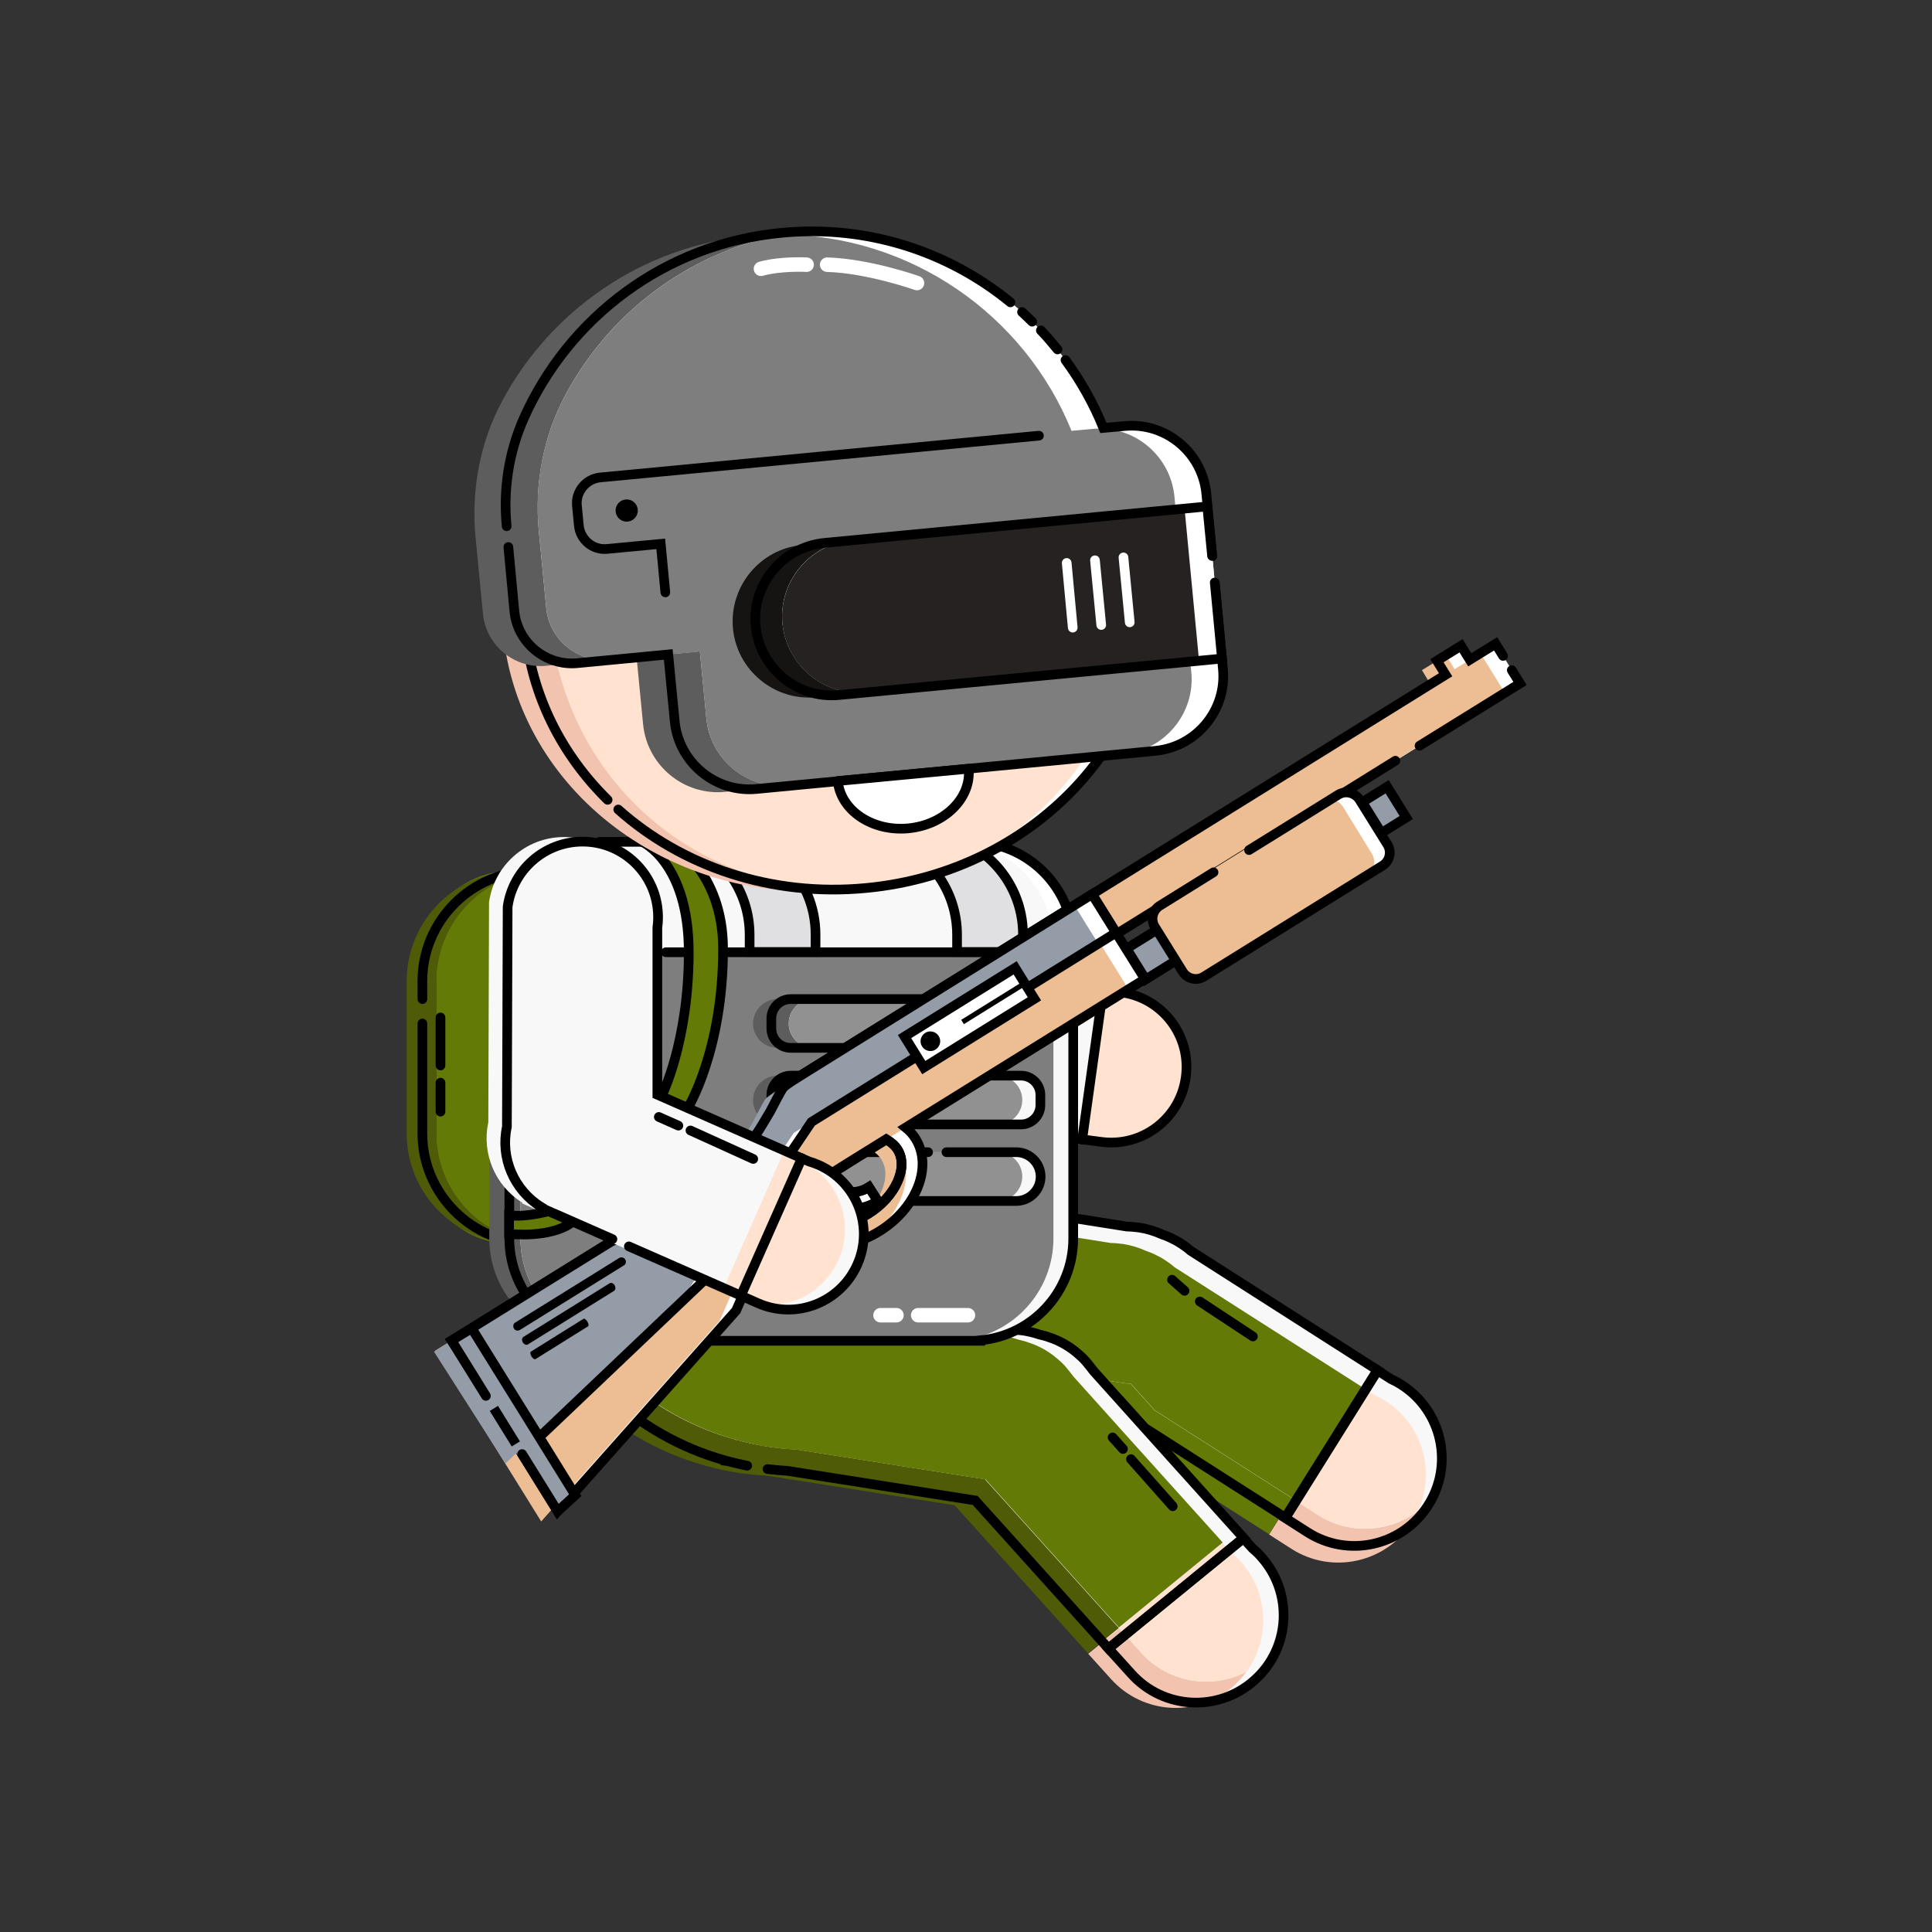 <?xml version="1.0" encoding="utf-8"?>
<!-- Generator: Adobe Illustrator 23.0.2, SVG Export Plug-In . SVG Version: 6.00 Build 0)  -->
<svg version="1.1" id="图层_1" xmlns="http://www.w3.org/2000/svg" xmlns:xlink="http://www.w3.org/1999/xlink" x="0px" y="0px"
	 viewBox="0 0 800 800" style="enable-background:new 0 0 800 800;" xml:space="preserve">
<rect x="0" y="0" width="800" height="800" fill="#333333" stroke="none"/>
<style type="text/css">
	.st0{fill:#647A06;}
	.st1{fill:#4F5B06;}
	.st2{fill:none;stroke:#000000;stroke-width:4;stroke-linecap:round;stroke-miterlimit:10;}
	.st3{fill:#F8F8F8;}
	.st4{fill:#F2C3AF;}
	.st5{fill:#FFE2CF;}
	.st6{fill:#AF7143;}
	.st7{fill:#FFFFFF;}
	.st8{fill:#5E5D5D;}
	.st9{fill:#7E7E7E;}
	.st10{fill:#E0E0E2;}
	.st11{fill:#919191;}
	.st12{fill:#161313;}
	.st13{fill:#262222;}
	.st14{fill:#FFFFFF;stroke:#000000;stroke-width:4;stroke-linecap:round;stroke-linejoin:round;stroke-miterlimit:10;}
	.st15{fill:none;stroke:#FFFFFF;stroke-width:4;stroke-linecap:round;stroke-miterlimit:10;}
	.st16{fill:none;stroke:#FFFFFF;stroke-width:6;stroke-linecap:round;stroke-miterlimit:10;}
	.st17{fill:#EDBE94;}
	.st18{fill:#949CA8;}
	.st19{fill:#353847;}
	.st20{fill:none;stroke:#000000;stroke-width:4;stroke-miterlimit:10;}
	.st21{fill:none;}
</style>
<g>
	<path class="st0" d="M211,514.9h18.8c19.9,0,36.1-16.3,36.1-36.1v-81.9c0-19.9-16.3-36.1-36.1-36.1H211
		c-19.9,0-36.1,16.3-36.1,36.1v81.9C174.9,498.6,191.2,514.9,211,514.9z"/>
	<path class="st1" d="M213.9,360.7L213.9,360.7c2.1,0,4.2,0.2,6.2,0.4c-22.1,3.1-39.3,22.2-39.3,45.1v63.2c0,22.9,17.2,42,39.3,45.1
		c-2,0.3-4.1,0.4-6.2,0.4h0c-25,0-45.5-20.5-45.5-45.5v-63.2C168.4,381.2,188.8,360.7,213.9,360.7z"/>
	<path class="st0" d="M259.4,469.4v-63.2c0-22.9-17.2-42-39.3-45.1c2-0.3,4.1-0.4,6.2-0.4h0c25,0,45.5,20.5,45.5,45.5v63.2
		c0,25-20.5,45.5-45.5,45.5h0c-2.1,0-4.2-0.2-6.2-0.4C242.2,511.4,259.4,492.3,259.4,469.4z"/>
	<path class="st0" d="M180.8,469.4v-63.2c0-22.9,17.2-42,39.3-45.1c22.1,3.1,39.3,22.2,39.3,45.1v63.2c0,22.9-17.2,42-39.3,45.1
		C198,511.4,180.8,492.3,180.8,469.4z"/>
	<path class="st2" d="M174.9,423.8v45.6c0,25,20.5,45.5,45.5,45.5h0c25,0,45.5-20.5,45.5-45.5v-63.2c0-25-20.5-45.5-45.5-45.5h0
		c-25,0-45.5,20.5-45.5,45.5v7.5"/>
	<path class="st3" d="M575.9,571c1.5,0.7,3,1.5,4.4,2.4c16.9,10.8,21.8,33.2,11,50c-10.8,16.9-33.2,21.8-50,11l-9.2-5.9l38.2-61.1
		L575.9,571z"/>
	<path class="st3" d="M322.9,521.5c2.9-18.1,18.6-30.9,36.5-30.5l0,0c1.6,0,3.3,0.2,5,0.4c1.7,0.3,3.3,0.6,4.9,1.1l97.4,15.4
		c1.6,0,3.3,0.2,5,0.4c3.3,0.5,6.5,1.5,9.4,2.8c1.2,0.4,2.4,0.9,3.5,1.4l0,0c1.5,0.7,3,1.5,4.4,2.4c1.4,0.9,2.8,1.9,4,3l77.5,49.5
		l-38.2,61.1l-58.4-37.3l-9.9-11c-1.2-0.1-2.4-0.2-3.7-0.4l-112.1-17.7l0.1-0.3C331.1,556.7,320,539.6,322.9,521.5z"/>
	<path class="st4" d="M536.5,621.4l9.2,5.9c13.2,8.5,29.9,7.2,41.6-1.8c-0.7,1.6-1.6,3.2-2.6,4.8c-10.8,16.9-33.2,21.8-50,11
		l-9.2-5.9l9.4-15L536.5,621.4z"/>
	<path class="st0" d="M316.3,528.3c1.5-9.5,6.6-17.5,13.6-23c-1.2,2.8-2.2,5.8-2.7,9c-2.9,18.1,8.2,35.2,25.3,40.3l-0.1,0.3
		l112.1,17.7c1.2,0.2,2.4,0.3,3.7,0.4l9.9,11l56.8,36.3l-9.4,15l-58.4-37.3l-9.9-11c-1.2-0.1-2.4-0.2-3.7-0.4l-112.1-17.7l0.1-0.3
		C324.5,563.5,313.4,546.4,316.3,528.3z"/>
	<path class="st5" d="M545.7,627.2l-9.2-5.9l28.8-46.1l4,2.5c1.5,0.7,3,1.5,4.4,2.4c15.3,9.8,20.8,29.1,13.6,45.2
		C575.5,634.5,558.9,635.7,545.7,627.2z"/>
	<polygon class="st6" points="565.3,575.3 536.5,621.4 534.9,620.4 563.7,574.2 	"/>
	<path class="st0" d="M352.7,497.8L352.7,497.8c1.6,0,3.3,0.2,5,0.4c1.7,0.3,3.3,0.6,4.9,1.1l97.4,15.4c1.6,0,3.3,0.2,5,0.4
		c3.3,0.5,6.5,1.5,9.4,2.8c1.2,0.4,2.4,0.9,3.5,1.4h0c1.5,0.7,3,1.5,4.4,2.4c1.4,0.9,2.8,1.9,4,3l77.5,49.5l-28.8,46.1l-56.8-36.3
		l-9.9-11c-1.2-0.1-2.4-0.2-3.7-0.4L352.4,555l0.1-0.3c-17.1-5.1-28.1-22.2-25.3-40.3c0.5-3.2,1.4-6.2,2.7-9
		C336.3,500.4,344.3,497.6,352.7,497.8z"/>
	<path class="st2" d="M575.9,571c1.5,0.7,3,1.5,4.4,2.4c16.9,10.8,21.8,33.2,11,50c-10.8,16.9-33.2,21.8-50,11l-9.2-5.9l38.2-61.1
		L575.9,571z"/>
	<path class="st2" d="M322.9,521.5c2.9-18.1,18.6-30.9,36.5-30.5l0,0c1.6,0,3.3,0.2,5,0.4c1.7,0.3,3.3,0.6,4.9,1.1l97.4,15.4
		c1.6,0,3.3,0.2,5,0.4c3.3,0.5,6.5,1.5,9.4,2.8c1.2,0.4,2.4,0.9,3.5,1.4l0,0c1.5,0.7,3,1.5,4.4,2.4c1.4,0.9,2.8,1.9,4,3l77.5,49.5
		l-38.2,61.1l-58.4-37.3l-9.9-11c-1.2-0.1-2.4-0.2-3.7-0.4l-112.1-17.7l0.1-0.3C331.1,556.7,320,539.6,322.9,521.5z"/>
	<path class="st3" d="M518.6,641.1c1.3,1.1,2.5,2.2,3.6,3.5c13.4,14.9,12.2,37.8-2.7,51.1c-14.9,13.4-37.8,12.2-51.1-2.7l-9.4-10.4
		l55.8-45.7L518.6,641.1z"/>
	<path class="st3" d="M220.5,527.3l65.8,16.1c6.7-6.2,15.7-9.9,25.4-9.7h0c1.6,0,3.3,0.2,5,0.4c1.7,0.3,3.3,0.6,4.9,1.1l97.4,15.4
		c1.6,0,3.3,0.2,5,0.4c2.2,0.4,4.4,0.9,6.4,1.6c1.3,0.3,2.6,0.6,3.9,1.1c4.3,1.4,8.3,3.6,11.9,6.7c1.3,1.1,2.5,2.2,3.6,3.5
		c1.1,1.3,2.1,2.6,3.1,3.9l21.1,23.5l41,45.6L459,682.6l-55.2-61.3l-78-12.3c-8.4-0.4-16.6-1.7-24.5-3.9l-0.8-0.1l0-0.1
		C263.4,594.5,232.5,566.2,220.5,527.3z"/>
	<path class="st4" d="M472.5,684.3c11.3,12.6,29.4,15.4,43.7,7.9c-1.5,2-3.2,3.9-5.1,5.7c-14.9,13.4-37.8,12.2-51.1-2.7l-9.4-10.4
		l12.8-10.5L472.5,684.3z"/>
	<path class="st1" d="M212.1,529.5l18.5,4.5c14.7,30.9,42,53.3,73.9,62.1l0,0.1l0.8,0.1c7.9,2.2,16.2,3.5,24.5,3.9l78,12.3
		l55.2,61.3l0.3,0.3l-12.8,10.5l-55.2-61.3l-78-12.3c-8.4-0.4-16.6-1.7-24.5-3.9l-0.8-0.1l0-0.1
		C255.1,596.7,224.2,568.4,212.1,529.5z"/>
	<path class="st5" d="M472.5,684.3l-9.1-10.1l43-35.2l3.8,4.2c1.3,1.1,2.5,2.2,3.6,3.5c11.6,12.9,12.2,31.9,2.4,45.5
		C501.9,699.7,483.8,696.9,472.5,684.3z"/>
	<polygon class="st5" points="506.4,639 463.4,674.2 463.1,673.9 506.1,638.7 	"/>
	<path class="st0" d="M303.3,535.9L303.3,535.9c1.6,0,3.3,0.2,5,0.4c1.7,0.3,3.3,0.6,4.9,1.1l97.4,15.4c1.6,0,3.3,0.2,5,0.4
		c2.2,0.4,4.4,0.9,6.4,1.6c1.3,0.3,2.6,0.6,3.9,1.1c4.3,1.4,8.3,3.6,11.9,6.7c1.3,1.1,2.5,2.2,3.6,3.5c1.1,1.3,2.1,2.6,3.1,3.9
		l21.1,23.5l40.7,45.2l-43,35.2l-55.2-61.3l-78-12.3c-8.4-0.4-16.6-1.7-24.5-3.9l-0.8-0.1l0-0.1c-31.9-8.9-59.3-31.2-73.9-62.1
		l47.3,11.6C284.6,539.3,293.6,535.7,303.3,535.9z"/>
	<path class="st2" d="M518.6,641.1c1.3,1.1,2.5,2.2,3.6,3.5c13.4,14.9,12.2,37.8-2.7,51.1c-14.9,13.4-37.8,12.2-51.1-2.7l-9.4-10.4
		l55.8-45.7L518.6,641.1z"/>
	<path class="st2" d="M309.4,606.9c-2.8-0.5-5.5-1.2-8.2-1.9l-0.8-0.1l0-0.1c-37-10.3-67.9-38.6-79.9-77.5l65.8,16.1
		c6.7-6.2,15.7-9.9,25.4-9.7h0c1.6,0,3.3,0.2,5,0.4c1.7,0.3,3.3,0.6,4.9,1.1l97.4,15.4c1.6,0,3.3,0.2,5,0.4c2.2,0.4,4.4,0.9,6.4,1.6
		c1.3,0.3,2.6,0.6,3.9,1.1c4.3,1.4,8.3,3.6,11.9,6.7c1.3,1.1,2.5,2.2,3.6,3.5c1.1,1.3,2.1,2.6,3.1,3.9l21.1,23.5l41,45.6L459,682.6
		l-55.2-61.3l-78-12.3c-2.7-0.1-5.3-0.4-8-0.7"/>
	<g>
		<path class="st5" d="M459.9,410.7c1.4,0,2.9,0.1,4.3,0.3c17.1,2.3,29.1,18.1,26.7,35.2c-2.3,17.1-18.1,29.1-35.2,26.7l-7.6-1
			l8.5-61.7L459.9,410.7z"/>
		<path class="st3" d="M335.9,431.3l-25-87.6l0.3-0.1c-2.2-15.2,7.2-30.1,22.4-34.4c15.2-4.3,31,3.4,37.2,17.4l0,0
			c0.6,1.3,1.1,2.6,1.5,4c0.4,1.4,0.7,2.8,0.9,4.2l19,66.5l64.6,8.9l-8.5,61.7l-82.9-11.4c-1.1-0.1-2.2-0.2-3.2-0.4l-3.5-0.5l0-0.3
			C345.8,455.8,336.7,444.4,335.9,431.3z"/>
		<path class="st2" d="M335.9,431.3l-25-87.6l0.3-0.1c-2.2-15.2,7.2-30.1,22.4-34.4c15.2-4.3,31,3.4,37.2,17.4l0,0
			c0.6,1.3,1.1,2.6,1.5,4c0.4,1.4,0.7,2.8,0.9,4.2l19,66.5l67.8,9.3c1.4,0,2.9,0.1,4.3,0.3c17.1,2.3,29.1,18.1,26.7,35.2
			c-2.3,17.1-18.1,29.1-35.2,26.7l-7.6-1l-82.9-11.4c-1.1-0.1-2.2-0.2-3.2-0.4l-3.5-0.5l0-0.3C345.8,455.8,336.7,444.4,335.9,431.3z
			"/>
		<line class="st2" x1="448.1" y1="471.9" x2="456.7" y2="410.3"/>
	</g>
	<path class="st7" d="M210.8,391c0-22.1,16.9-40.2,38.5-42.2v-0.2h127.6v8.2c7-5.2,15.7-8.2,25.1-8.2c23.4,0,42.4,19,42.4,42.4v3.3
		H210.8V391z"/>
	<path class="st3" d="M202.6,391c0-22.1,16.9-40.2,38.5-42.2v-0.2h127.6v8.2c7-5.2,15.7-8.2,25.1-8.2c23.4,0,42.4,19,42.4,42.4v3.3
		H202.6V391z"/>
	<path class="st3" d="M444.4,394.3v118.5c0,22.1-16.9,40.2-38.5,42.2v0.2H253.3c-23.4,0-42.4-19-42.4-42.4V394.3H444.4z"/>
	<path class="st8" d="M215.5,394.3v118.5c0,23.4,19,42.4,42.4,42.4H245c-23.4,0-42.4-19-42.4-42.4V394.3H215.5z"/>
	<path class="st9" d="M215.5,512.8V394.3h220.7v118.5c0,22.1-16.9,40.2-38.5,42.2v0.2H257.9C234.5,555.2,215.5,536.2,215.5,512.8z"
		/>
	<path class="st2" d="M444.4,423.8"/>
	<path class="st2" d="M444.4,423.8v89c0,22.1-16.9,40.2-38.5,42.2v0.2H253.3c-23.4,0-42.4-19-42.4-42.4V391
		c0-22.1,16.9-40.2,38.5-42.2v-0.2h127.6v8.2c7-5.2,15.7-8.2,25.1-8.2c23.4,0,42.4,19,42.4,42.4v22.7"/>
	<line class="st2" x1="444.4" y1="394.3" x2="275.7" y2="394.3"/>
	<g>
		<path class="st10" d="M396.3,387.1c0-18.6-12-34.5-28.8-40.2c4.3-1.5,8.9-2.3,13.7-2.3c23.4,0,42.4,19,42.4,42.4v7.2h-27.3V387.1z
			"/>
		<path class="st2" d="M396.3,387.1c0-18.6-12-34.5-28.8-40.2c4.3-1.5,8.9-2.3,13.7-2.3c23.4,0,42.4,19,42.4,42.4v7.2h-27.3V387.1z"
			/>
	</g>
	<g>
		<path class="st10" d="M310.4,387.1c0-18.6-12-34.5-28.8-40.2c4.3-1.5,8.9-2.3,13.7-2.3c23.4,0,42.4,19,42.4,42.4v7.2h-27.3V387.1z
			"/>
		<path class="st2" d="M310.4,387.1c0-18.6-12-34.5-28.8-40.2c4.3-1.5,8.9-2.3,13.7-2.3c23.4,0,42.4,19,42.4,42.4v7.2h-27.3V387.1z"
			/>
	</g>
	<path class="st0" d="M265.9,348.6c0,0,19.3,8.4,19.3,45.7S273.9,454,273.9,454l10.9,4.8c0,0,14.6-23.7,14.6-65.9
		c0-32.2-21.4-44.3-21.4-44.3H265.9z"/>
	<path class="st2" d="M265.9,348.6c0,0,19.3,8.4,19.3,45.7S273.9,454,273.9,454l10.9,4.8c0,0,14.6-23.7,14.6-65.9
		c0-32.2-21.4-44.3-21.4-44.3H265.9z"/>
	<path class="st0" d="M210.8,510.9c0,0,17.2,2.1,26.4-5c-9.9-4.4-9.9-4.4-9.9-4.4s-9.5,2.7-16.5,1.7
		C210.8,508.5,210.8,510.9,210.8,510.9z"/>
	<path class="st2" d="M210.8,510.9c0,0,17.2,2.1,26.4-5c-9.9-4.4-9.9-4.4-9.9-4.4s-9.5,2.7-16.5,1.7
		C210.8,508.5,210.8,510.9,210.8,510.9z"/>
	<g>
		<path class="st3" d="M327.4,433.9h95.4c4.4,0,8-3.6,8-8v-4.2c0-4.4-3.6-8-8-8h-95.4c-4.4,0-8,3.6-8,8v4.2
			C319.4,430.3,323,433.9,327.4,433.9z"/>
		<path class="st8" d="M321.9,413.7h14.8c-5.5,0-10.1,4.5-10.1,10.1v0c0,5.5,4.5,10.1,10.1,10.1h-14.8c-5.5,0-10.1-4.5-10.1-10.1v0
			C311.9,418.2,316.4,413.7,321.9,413.7z"/>
		<path class="st11" d="M326.6,423.8L326.6,423.8c0-5.5,4.5-10.1,10.1-10.1h76.5c5.5,0,10.1,4.5,10.1,10.1v0
			c0,5.5-4.5,10.1-10.1,10.1h-76.5C331.2,433.9,326.6,429.3,326.6,423.8z"/>
		<path class="st2" d="M327.4,433.9h95.4c4.4,0,8-3.6,8-8v-4.2c0-4.4-3.6-8-8-8h-95.4c-4.4,0-8,3.6-8,8v4.2
			C319.4,430.3,323,433.9,327.4,433.9z"/>
	</g>
	<g>
		<path class="st3" d="M327.4,465.6h95.4c4.4,0,8-3.6,8-8v-4.2c0-4.4-3.6-8-8-8h-95.4c-4.4,0-8,3.6-8,8v4.2
			C319.4,462,323,465.6,327.4,465.6z"/>
		<path class="st8" d="M321.9,445.4h14.8c-5.5,0-10.1,4.5-10.1,10.1v0c0,5.5,4.5,10.1,10.1,10.1h-14.8c-5.5,0-10.1-4.5-10.1-10.1v0
			C311.9,449.9,316.4,445.4,321.9,445.4z"/>
		<path class="st11" d="M326.6,455.5L326.6,455.5c0-5.5,4.5-10.1,10.1-10.1h76.5c5.5,0,10.1,4.5,10.1,10.1v0
			c0,5.5-4.5,10.1-10.1,10.1h-76.5C331.2,465.6,326.6,461,326.6,455.5z"/>
		<path class="st2" d="M327.4,465.6h95.4c4.4,0,8-3.6,8-8v-4.2c0-4.4-3.6-8-8-8h-95.4c-4.4,0-8,3.6-8,8v4.2
			C319.4,462,323,465.6,327.4,465.6z"/>
	</g>
	<g>
		<path class="st3" d="M327.4,497.3h95.4c4.4,0,8-3.6,8-8v-4.2c0-4.4-3.6-8-8-8h-95.4c-4.4,0-8,3.6-8,8v4.2
			C319.4,493.7,323,497.3,327.4,497.3z"/>
		<path class="st8" d="M321.9,477.1h14.8c-5.5,0-10.1,4.5-10.1,10.1v0c0,5.5,4.5,10.1,10.1,10.1h-14.8c-5.5,0-10.1-4.5-10.1-10.1v0
			C311.9,481.6,316.4,477.1,321.9,477.1z"/>
		<path class="st11" d="M326.6,487.2L326.6,487.2c0-5.5,4.5-10.1,10.1-10.1h76.5c5.5,0,10.1,4.5,10.1,10.1v0
			c0,5.5-4.5,10.1-10.1,10.1h-76.5C331.2,497.3,326.6,492.7,326.6,487.2z"/>
		<path class="st2" d="M384.3,477.1h-54.8c-5.5,0-10.1,4.5-10.1,10.1l0,0c0,5.5,4.5,10.1,10.1,10.1h91.3c5.5,0,10.1-4.5,10.1-10.1
			l0,0c0-5.5-4.5-10.1-10.1-10.1h-28.9"/>
	</g>
	<g>
		<g>
			
				<ellipse transform="matrix(0.996 -9.506347e-02 9.506347e-02 0.996 -22.035 34.139)" class="st7" cx="347.3" cy="248.3" rx="130.4" ry="119.9"/>
			<path class="st4" d="M326.8,129.8c3.3-0.3,6.6-0.5,9.9-0.6c-66.6,11-114.5,67.6-108.5,130.5c6,62.9,63.8,109.4,131.2,107.6
				c-3.2,0.5-6.5,1-9.9,1.3c-71.7,6.8-134.9-41.1-141.2-107C202.2,195.6,255.2,136.6,326.8,129.8z"/>
			
				<ellipse transform="matrix(0.996 -9.507214e-02 9.507214e-02 0.996 -22.025 34.221)" class="st5" cx="348.1" cy="248.3" rx="120.4" ry="119.6"/>
			<path class="st2" d="M256,335.2c26.2,23.4,63.2,36.3,102.7,32.5c71.7-6.8,124.7-65.8,118.4-131.8s-69.5-113.8-141.2-107
				c-71.7,6.8-124.7,65.8-118.4,131.8c2.6,27.5,15.2,51.9,34.1,70.5"/>
			<path class="st7" d="M323.7,96.4c58.8-5.6,112.1,28.7,133.2,80.8l8.8-0.8c16.9-1.6,32.1,10.9,33.8,27.9l7,72.9
				c1.6,16.9-10.9,32.1-27.9,33.8l-165.3,15.8c-16.9,1.6-32.1-10.9-33.8-27.9l-2.7-27.8l-37.7,3.6c-13,1.2-24.7-8.4-26-21.4l-3.1-32
				c-1.9-19.4,1.8-39,11-56.2C241,127.6,278.5,100.7,323.7,96.4z"/>
			<path class="st8" d="M207.9,166.1c19.9-37.2,57.5-64.1,102.6-68.4c4.4-0.4,8.8-0.6,13.2-0.6c-39.3,7.8-71.7,32.9-89.6,66.5
				c-9.2,17.2-12.8,36.8-11,56.2l3.1,32c1.2,13,12.9,22.7,26,21.4l-26.2,2.5c-13,1.2-24.7-8.4-26-21.4l-3.1-32
				C195.1,202.9,198.7,183.3,207.9,166.1z"/>
			<path class="st8" d="M292.5,297.5c1.6,16.9,16.8,29.5,33.8,27.9l-26.2,2.5c-16.9,1.6-32.1-10.9-33.8-27.9l-2.7-27.8l26.2-2.5
				L292.5,297.5z"/>
			<path class="st9" d="M226.2,251.8l-3.1-32c-1.9-19.4,1.8-39,11-56.2c17.9-33.6,50.3-58.7,89.6-66.5c53.4,0.3,100.5,33.2,120,81.3
				l8.8-0.8c16.9-1.6,32.1,10.9,33.8,27.9l7,72.9c1.6,16.9-10.9,32.1-27.9,33.8l-139.1,13.3c-16.9,1.6-32.1-10.9-33.8-27.9
				l-2.7-27.8l-26.2,2.5l-11.5,1.1C239.1,274.5,227.4,264.9,226.2,251.8z"/>
			<path class="st2" d="M441.2,149.1c6.3,8.6,11.6,18,15.7,28.1l8.8-0.8c16.9-1.6,32.1,10.9,33.8,27.9l2.5,26"/>
			<path class="st2" d="M431,136.8c2.4,2.5,4.7,5.2,6.9,7.9"/>
			<path class="st2" d="M423.2,129.2c1.4,1.3,2.8,2.6,4.2,4"/>
			<path class="st2" d="M209.8,217.9c-1.5-15.3,0.9-30.7,7.1-44.7c18.5-41.5,58.2-72.2,106.7-76.8c35.6-3.4,69.2,7.8,94.8,28.8"/>
			<path class="st2" d="M503.1,242.4l3.3,34.7c1.6,16.9-10.9,32.1-27.9,33.8l-165.3,15.8c-16.9,1.6-32.1-10.9-33.8-27.9l-2.7-27.8
				l-37.7,3.6c-13,1.2-24.7-8.4-26-21.4l-2.5-26.7"/>
			<path class="st7" d="M341,288.4l165-15.8l-6-63l-165,15.8c-13.8,1.3-23.9,13.7-22.6,27.4l1.2,13
				C314.9,279.6,327.2,289.8,341,288.4z"/>
			<path class="st12" d="M332,225.7l20.5-2c-17.3,1.7-30.2,17.2-28.5,34.5v0c1.7,17.3,17.2,30.2,34.5,28.5l-20.5,2
				c-17.3,1.7-32.9-11.2-34.5-28.5v0C301.9,242.9,314.7,227.3,332,225.7z"/>
			<path class="st13" d="M324,258.3L324,258.3c-1.7-17.3,11.2-32.9,28.5-34.5l138-13.2l6,63l-138,13.2
				C341.2,288.4,325.7,275.6,324,258.3z"/>
			<path class="st2" d="M501.6,227.4"/>
			<path class="st2" d="M501.9,230.2l-2-20.5l-158.5,15.1c-17.3,1.7-30.2,17.2-28.5,34.5v0c1.7,17.3,17.2,30.2,34.5,28.5L506,272.7
				l-3-31.5"/>
			<path class="st2" d="M275.5,245.3l-1.9-20.1l-22.2,2.1c-5.9,0.6-11.1-3.8-11.7-9.6l-0.8-8.3c-0.6-5.9,3.8-11.1,9.6-11.7l22.2-2.1
				l159.5-15.2"/>
			<path class="st14" d="M346.9,323.4c1.2,12.2,14.3,21,29.2,19.6s26.2-12.5,25-24.7L346.9,323.4z"/>
			<circle cx="259.5" cy="211.4" r="4.6"/>
		</g>
		<line class="st15" x1="465.2" y1="230.8" x2="467.8" y2="257.7"/>
		<line class="st15" x1="453.4" y1="232" x2="456" y2="258.8"/>
		<line class="st15" x1="441.7" y1="233.1" x2="444.2" y2="259.9"/>
	</g>
	<path class="st16" d="M379.7,117.2c0,0-20-7.1-37.2-7.6"/>
	<path class="st16" d="M334,109.6c0,0-10.6-0.6-18.9,1.7"/>
	<line class="st2" x1="182.4" y1="421.3" x2="182.4" y2="441.2"/>
	<line class="st2" x1="182.4" y1="448.3" x2="182.4" y2="460.3"/>
	<line class="st16" x1="400.8" y1="544.6" x2="380.2" y2="544.6"/>
	<line class="st16" x1="371.2" y1="544.6" x2="364.6" y2="544.6"/>
	<line class="st2" x1="485.6" y1="623.7" x2="468.3" y2="604.2"/>
	<line class="st2" x1="465" y1="600" x2="460.7" y2="595.2"/>
	<line class="st2" x1="518.8" y1="553.4" x2="496.8" y2="538.9"/>
	<line class="st2" x1="490.5" y1="534.5" x2="485.3" y2="529.9"/>
	<g>
		<polygon class="st7" points="608.6,273.2 605,267.4 595,273.6 598.6,279.4 452.2,370.3 462.4,386.7 629.4,283 619.3,266.6 		"/>
		<polygon class="st17" points="602.3,277.1 598.8,271.3 588.8,277.5 592.3,283.3 445.9,374.2 456.1,390.6 623.1,286.8 613,270.5 		
			"/>
		
			<rect x="566.7" y="327.9" transform="matrix(0.85 -0.528 0.528 0.85 -90.724 352.668)" class="st18" width="12.1" height="15"/>
		
			<rect x="468.9" y="387.7" transform="matrix(0.85 -0.528 0.528 0.85 -136.793 310.844)" class="st19" width="15" height="15"/>
		<path class="st20" d="M622.4,271.6"/>
		<polyline class="st2" points="587.8,308.8 629.4,283 626,277.5 		"/>
		<path class="st20" d="M587.8,308.8"/>
		<polyline class="st2" points="622.4,271.6 619.3,266.6 608.6,273.2 605,267.4 595,273.6 598.6,279.4 452.2,370.3 462.4,386.7 
			577.8,315 		"/>
		
			<rect x="566.7" y="327.9" transform="matrix(0.85 -0.528 0.528 0.85 -90.724 352.668)" class="st20" width="12.1" height="15"/>
		
			<rect x="468.9" y="387.7" transform="matrix(0.85 -0.528 0.528 0.85 -136.793 310.844)" class="st18" width="15" height="15"/>
		
			<rect x="468.9" y="387.7" transform="matrix(0.85 -0.528 0.528 0.85 -136.793 310.844)" class="st20" width="15" height="15"/>
		<path class="st7" d="M574.5,349.6c1.9,3,0.9,7-2.1,8.8l-73.9,45.9c-3,1.9-7,0.9-8.8-2.1l-11.5-18.5c-1.9-3-0.9-7,2.1-8.8
			l73.9-45.9c3-1.9,7-0.9,8.9,2.1L574.5,349.6z"/>
		<path class="st17" d="M568,353.4c1.9,3.1,1.2,7-1.5,8.8l-68.4,42.5c-2.8,1.7-6.6,0.6-8.5-2.5L477.7,383c-1.9-3.1-1.2-7.1,1.5-8.8
			l68.4-42.5c2.8-1.7,6.6-0.6,8.6,2.5L568,353.4z"/>
		<path class="st20" d="M517.2,352"/>
		<path class="st2" d="M517.2,352l36.9-22.9c3-1.9,7-0.9,8.9,2.1l11.5,18.5c1.9,3,0.9,7-2.1,8.8l-73.9,45.9c-3,1.9-7,0.9-8.8-2.1
			l-11.5-18.5c-1.9-3-0.9-7,2.1-8.8l22.2-13.8"/>
		<g>
			<path class="st21" d="M341.7,487.6c0,0,0,0.1,0.1,0.1c3.9,6,12,7.8,18,3.9l3.7,5.8c-9.2,6-21.5,3.3-27.5-5.9
				c0-0.1-0.1-0.1-0.1-0.2l-7.1,4.4c0,2.2,0.6,4.2,1.6,6c4.6,7.4,18,7.8,29.2,0.9c11.2-6.9,16.7-19.1,12.1-26.5
				c-1.1-1.8-2.8-3.2-4.8-4.2l-16.1,10C350.9,481.9,347.3,484.1,341.7,487.6z"/>
			<path class="st7" d="M452.2,370.3l-123.1,76.5l-0.2,0.2l-0.2,0.1l-3.8,3.3c-5.5,12.5-8.7,17.9-17.4,26c-0.2,0.2-0.5,0.4-0.7,0.7
				c-0.5,0.4-1,0.9-1.6,1.4c-0.1,0.1-0.2,0.2-0.3,0.2c-0.8,0.7-1.5,1.3-2.4,2.1c-0.1,0.1-0.2,0.2-0.3,0.3c-1,0.8-1.9,1.6-2.9,2.5
				l-0.1,0.1c-0.8,0.6-1.5,1.3-2.4,2c-0.9,0.7-1.8,1.5-2.9,2.3c-1.3,1.1-2.8,2.3-4.2,3.4c-6,4.7-12.5,9.2-19.3,13.4
				c-6.8,4.3-10.8,6.2-17.7,9.5L187,555.1l43.9,70.7l3.8-4.3l3-3.3l67.1-75.5l17.1-39.1c0.3,0.9,0.8,1.8,1.3,2.6
				c7.2,11.5,25.5,13.2,41,3.6c15.4-9.6,22.1-26.8,14.9-38.3c-1.1-1.8-2.5-3.3-4.1-4.6l99.1-61.5L452.2,370.3z M371.7,476
				c4.6,7.4-1,19.6-12.1,26.5c-11.2,7-24.6,6.5-29.2-0.9c-1.1-1.8-1.6-3.8-1.6-6l7.1-4.4c0,0.1,0.1,0.1,0.1,0.2
				c6,9.2,18.3,11.9,27.5,5.9l-3.7-5.8c-6,3.9-14.1,2.2-18-3.9c0,0,0-0.1-0.1-0.1c5.7-3.6,9.2-5.8,9.2-5.8l16.1-10
				C368.9,472.9,370.6,474.2,371.7,476z"/>
			<path class="st17" d="M445.5,374.5L322.4,451l-0.2,0.2l-0.2,0.1l-3.8,3.3c-5.5,12.5-8.7,17.9-17.4,26c-0.2,0.2-0.5,0.4-0.7,0.7
				c-0.5,0.4-1,0.9-1.6,1.4c-0.1,0.1-0.2,0.2-0.3,0.2c-0.8,0.7-1.5,1.3-2.4,2.1c-0.1,0.1-0.2,0.2-0.3,0.3c-1,0.8-1.9,1.6-2.9,2.5
				l-0.1,0.1c-0.8,0.6-1.5,1.3-2.4,2c-0.9,0.7-1.8,1.5-2.9,2.3c-1.3,1.1-2.8,2.3-4.2,3.4c-6,4.7-12.5,9.2-19.3,13.4
				c-6.8,4.3-10.8,6.2-17.7,9.5l-65.8,40.8l43.9,70.7l3.8-4.3l3-3.3l67.1-75.5l17.1-39.1c0.3,0.9,0.8,1.8,1.3,2.6
				c7.2,11.5,25.5,13.2,41,3.6c15.4-9.6,22.1-26.8,14.9-38.3c-1.1-1.8-2.5-3.3-4.1-4.6l99.1-61.5L445.5,374.5z M365,480.2
				c4.6,7.4-1,19.6-12.1,26.5c-11.2,7-24.6,6.5-29.2-0.9c-1.1-1.8-1.6-3.8-1.6-6l7.1-4.4c0,0.1,0.1,0.1,0.1,0.2
				c6,9.2,18.3,11.9,27.5,5.9l-3.7-5.8c-6,3.9-14.1,2.2-18-3.9c0,0,0-0.1-0.1-0.1c5.7-3.6,9.2-5.8,9.2-5.8l16.1-10
				C362.2,477,363.9,478.4,365,480.2z"/>
		</g>
		<g>
			<path class="st20" d="M341.7,487.6c0,0,0,0.1,0.1,0.1c3.9,6,12,7.8,18,3.9l3.7,5.8c-9.2,6-21.5,3.3-27.5-5.9
				c0-0.1-0.1-0.1-0.1-0.2l-7.1,4.4c0,2.2,0.6,4.2,1.6,6c4.6,7.4,18,7.8,29.2,0.9c11.2-6.9,16.7-19.1,12.1-26.5
				c-1.1-1.8-2.8-3.2-4.8-4.2l-16.1,10C350.9,481.9,347.3,484.1,341.7,487.6z"/>
			<path class="st20" d="M452.2,370.3l-123.1,76.5l-0.2,0.2l-0.2,0.1l-3.8,3.3c-5.5,12.5-8.7,17.9-17.4,26c-0.2,0.2-0.5,0.4-0.7,0.7
				c-0.5,0.4-1,0.9-1.6,1.4c-0.1,0.1-0.2,0.2-0.3,0.2c-0.8,0.7-1.5,1.3-2.4,2.1c-0.1,0.1-0.2,0.2-0.3,0.3c-1,0.8-1.9,1.6-2.9,2.5
				l-0.1,0.1c-0.8,0.6-1.5,1.3-2.4,2c-0.9,0.7-1.8,1.5-2.9,2.3c-1.3,1.1-2.8,2.3-4.2,3.4c-6,4.7-12.5,9.2-19.3,13.4
				c-6.8,4.3-10.8,6.2-17.7,9.5L187,555.1l43.9,70.7l3.8-4.3l3-3.3l67.1-75.5l17.1-39.1c0.3,0.9,0.8,1.8,1.3,2.6
				c7.2,11.5,25.5,13.2,41,3.6c15.4-9.6,22.1-26.8,14.9-38.3c-1.1-1.8-2.5-3.3-4.1-4.6l99.1-61.5L452.2,370.3z M371.7,476
				c4.6,7.4-1,19.6-12.1,26.5c-11.2,7-24.6,6.5-29.2-0.9c-1.1-1.8-1.6-3.8-1.6-6l7.1-4.4c0,0.1,0.1,0.1,0.1,0.2
				c6,9.2,18.3,11.9,27.5,5.9l-3.7-5.8c-6,3.9-14.1,2.2-18-3.9c0,0,0-0.1-0.1-0.1c5.7-3.6,9.2-5.8,9.2-5.8l16.1-10
				C368.9,472.9,370.6,474.2,371.7,476z"/>
		</g>
		<path class="st7" d="M452.2,370.3l9.9,15.9L336,464.6l-8.7,12.9l-3,4.6l-31.9,47.3l-69.1,65.7l-6.7,6.4L187,555.1l65.8-40.8
			c6.9-3.3,10.8-5.3,17.7-9.5c6.8-4.2,13.3-8.8,19.3-13.4c1.5-1.2,2.9-2.3,4.2-3.4c1-0.8,2-1.6,2.9-2.3c0.9-0.7,1.6-1.4,2.4-2
			l0.1-0.1c1.1-0.9,2-1.7,2.9-2.5c0.1-0.1,0.3-0.2,0.3-0.3c0.9-0.8,1.7-1.4,2.4-2.1c0.1-0.1,0.2-0.1,0.3-0.2c0.6-0.5,1.1-1,1.6-1.4
			c0.2-0.3,0.5-0.5,0.7-0.7c4.3-4.3,6.4-7.8,11.4-16.3c0.9-1.6,4.2-8.4,5.5-9.9c0.5-0.5,2.4-1.9,4.3-3.1l0.2-0.1
			c2-1.3,3.8-2.4,3.8-2.4L452.2,370.3z"/>
		<path class="st18" d="M444.9,374.9l9.9,15.9l-126.1,78.3L320,482l-3,4.6l-31.9,47.3L216,599.6l-6.7,6.4l-29.6-46.3l65.8-40.8
			c6.9-3.3,10.8-5.3,17.7-9.5c6.8-4.2,13.3-8.8,19.3-13.4c1.5-1.2,2.9-2.3,4.2-3.4c1-0.8,2-1.6,2.9-2.3c0.9-0.7,1.6-1.4,2.4-2
			l0.1-0.1c1.1-0.9,2-1.7,2.9-2.5c0.1-0.1,0.3-0.2,0.3-0.3c0.9-0.8,1.7-1.4,2.4-2.1c0.1-0.1,0.2-0.1,0.3-0.2c0.6-0.5,1.1-1,1.6-1.4
			c0.2-0.3,0.5-0.5,0.7-0.7c4.3-4.3,6.4-7.8,11.4-16.3c0.9-1.6,4.2-8.4,5.5-9.9c0.5-0.5,2.4-1.9,4.3-3.1l0.2-0.1
			c2-1.3,3.8-2.4,3.8-2.4L444.9,374.9z"/>
		<path class="st20" d="M452.2,370.3l9.9,15.9L336,464.6l-8.7,12.9l-3,4.6l-31.9,47.3l-69.1,65.7l-6.7,6.4L187,555.1l65.8-40.8
			c6.9-3.3,10.8-5.3,17.7-9.5c6.8-4.2,13.3-8.8,19.3-13.4c1.5-1.2,2.9-2.3,4.2-3.4c1-0.8,2-1.6,2.9-2.3c0.9-0.7,1.6-1.4,2.4-2
			l0.1-0.1c1.1-0.9,2-1.7,2.9-2.5c0.1-0.1,0.3-0.2,0.3-0.3c0.9-0.8,1.7-1.4,2.4-2.1c0.1-0.1,0.2-0.1,0.3-0.2c0.6-0.5,1.1-1,1.6-1.4
			c0.2-0.3,0.5-0.5,0.7-0.7c4.3-4.3,6.4-7.8,11.4-16.3c0.9-1.6,4.2-8.4,5.5-9.9c0.5-0.5,2.4-1.9,4.3-3.1l0.2-0.1
			c2-1.3,3.8-2.4,3.8-2.4L452.2,370.3z"/>
		
			<rect id="XMLID_2_" x="374.1" y="413.8" transform="matrix(0.85 -0.528 0.528 0.85 -161.929 275.016)" class="st7" width="53.9" height="15.1"/>
		
			<rect id="XMLID_1_" x="374.1" y="413.8" transform="matrix(0.85 -0.528 0.528 0.85 -161.929 275.016)" class="st20" width="53.9" height="15.1"/>
		<path d="M388.7,429c1.2,1.9,0.6,4.4-1.3,5.6c-1.9,1.2-4.4,0.6-5.6-1.3c-1.2-1.9-0.6-4.4,1.3-5.6C385,426.5,387.5,427.1,388.7,429z
			"/>
		<polygon class="st18" points="185.5,556.1 229.4,626.8 234.8,622.1 238.2,619.1 223.7,595.7 195.3,550 		"/>
		<polyline class="st2" points="216.2,602.1 230.9,625.8 235.4,621.7 238.2,619.1 223.7,595.7 195.3,550 187,555.1 201.2,578 		"/>
		<line class="st20" x1="204.5" y1="583.2" x2="213.6" y2="597.9"/>
		<path d="M258.9,521.5c0.5,0.8,0.3,2-0.6,2.5l-43,26.7c-0.9,0.5-2,0.3-2.5-0.6l0,0c-0.5-0.9-0.3-2,0.6-2.5l43-26.7
			C257.3,520.4,258.4,520.7,258.9,521.5L258.9,521.5z"/>
		<path d="M254.5,532.2c0.5,0.9,0.4,1.9-0.2,2.3l-35.7,22.2c-0.6,0.4-1.6,0-2.1-0.8l0,0c-0.5-0.9-0.4-1.9,0.2-2.3l35.7-22.2
			C253,531,254,531.3,254.5,532.2L254.5,532.2z"/>
		<path d="M243.2,547.2c0.5,0.9,0.7,1.7,0.3,2l-21.8,13.6c-0.4,0.2-1.1-0.3-1.6-1.1l0,0c-0.5-0.9-0.7-1.7-0.3-2l21.8-13.6
			C241.9,545.8,242.6,546.3,243.2,547.2L243.2,547.2z"/>
		<g>
			<rect x="395.9" y="414.1" transform="matrix(0.85 -0.528 0.528 0.85 -157.152 279.353)" width="30.4" height="2.1"/>
		</g>
	</g>
	<g>
		<g>
			<path class="st3" d="M335,480.9c1.4,0.4,2.7,0.9,4.1,1.5c15.8,7,23,25.4,16,41.2c-7,15.8-25.4,23-41.2,16l-7-3.1l25.1-57
				L335,480.9z"/>
			<path class="st3" d="M210.1,466.6v-91.1h0.3c2.1-15.2,15.2-27,31-27c15.8,0,28.9,11.7,31,27v0c0.2,1.4,0.3,2.8,0.3,4.3
				c0,1.5-0.1,2.9-0.3,4.3v69.2l59.7,26.2l-25.1,57l-76.6-33.7c-1-0.4-2-0.8-3-1.3l-3.2-1.4l0.1-0.3
				C212.9,492.9,207.3,479.5,210.1,466.6z"/>
			<path class="st5" d="M327.1,479c1.4,0.4,2.7,0.9,4.1,1.5c15.8,7,23,25.4,16,41.2c-7,15.8-25.4,23-41.2,16l-7-3.1l25.1-57
				L327.1,479z"/>
			<path class="st3" d="M202.2,464.7l0.3-91.1c2.1-15.2,15.2-27,31-27c15.8,0,28.9,11.7,31,27v0c0.2,1.4,0.3,2.8,0.3,4.3
				c0,1.5-0.1,2.9-0.3,4.3v69.2l59.7,26.2l-25.1,57L222.4,501c-1-0.4-2-0.8-3-1.3l-3.2-1.4l0.1-0.3C205,491,199.4,477.6,202.2,464.7
				z"/>
			<path class="st2" d="M253.6,513.1l-23.4-10.3c-1-0.4-2-0.8-3-1.3l-3.2-1.4l0.1-0.3c-11.3-7-17-20.4-14.2-33.2l0.3-91.1
				c2.1-15.2,15.2-27,31-27c15.8,0,28.9,11.7,31,27v0c0.2,1.4,0.3,2.8,0.3,4.3c0,1.5-0.1,2.9-0.3,4.3v69.2l62.7,27.6
				c1.4,0.4,2.7,0.9,4.1,1.5c15.8,7,23,25.4,16,41.2c-7,15.8-25.4,23-41.2,16l-7-3.1l-46.4-20.4"/>
			<line class="st2" x1="306.8" y1="536.5" x2="332" y2="479.6"/>
		</g>
		<line class="st2" x1="311.9" y1="479.9" x2="285.9" y2="468.1"/>
		<line class="st2" x1="280.9" y1="466.1" x2="272.8" y2="462.5"/>
	</g>
</g>
</svg>
